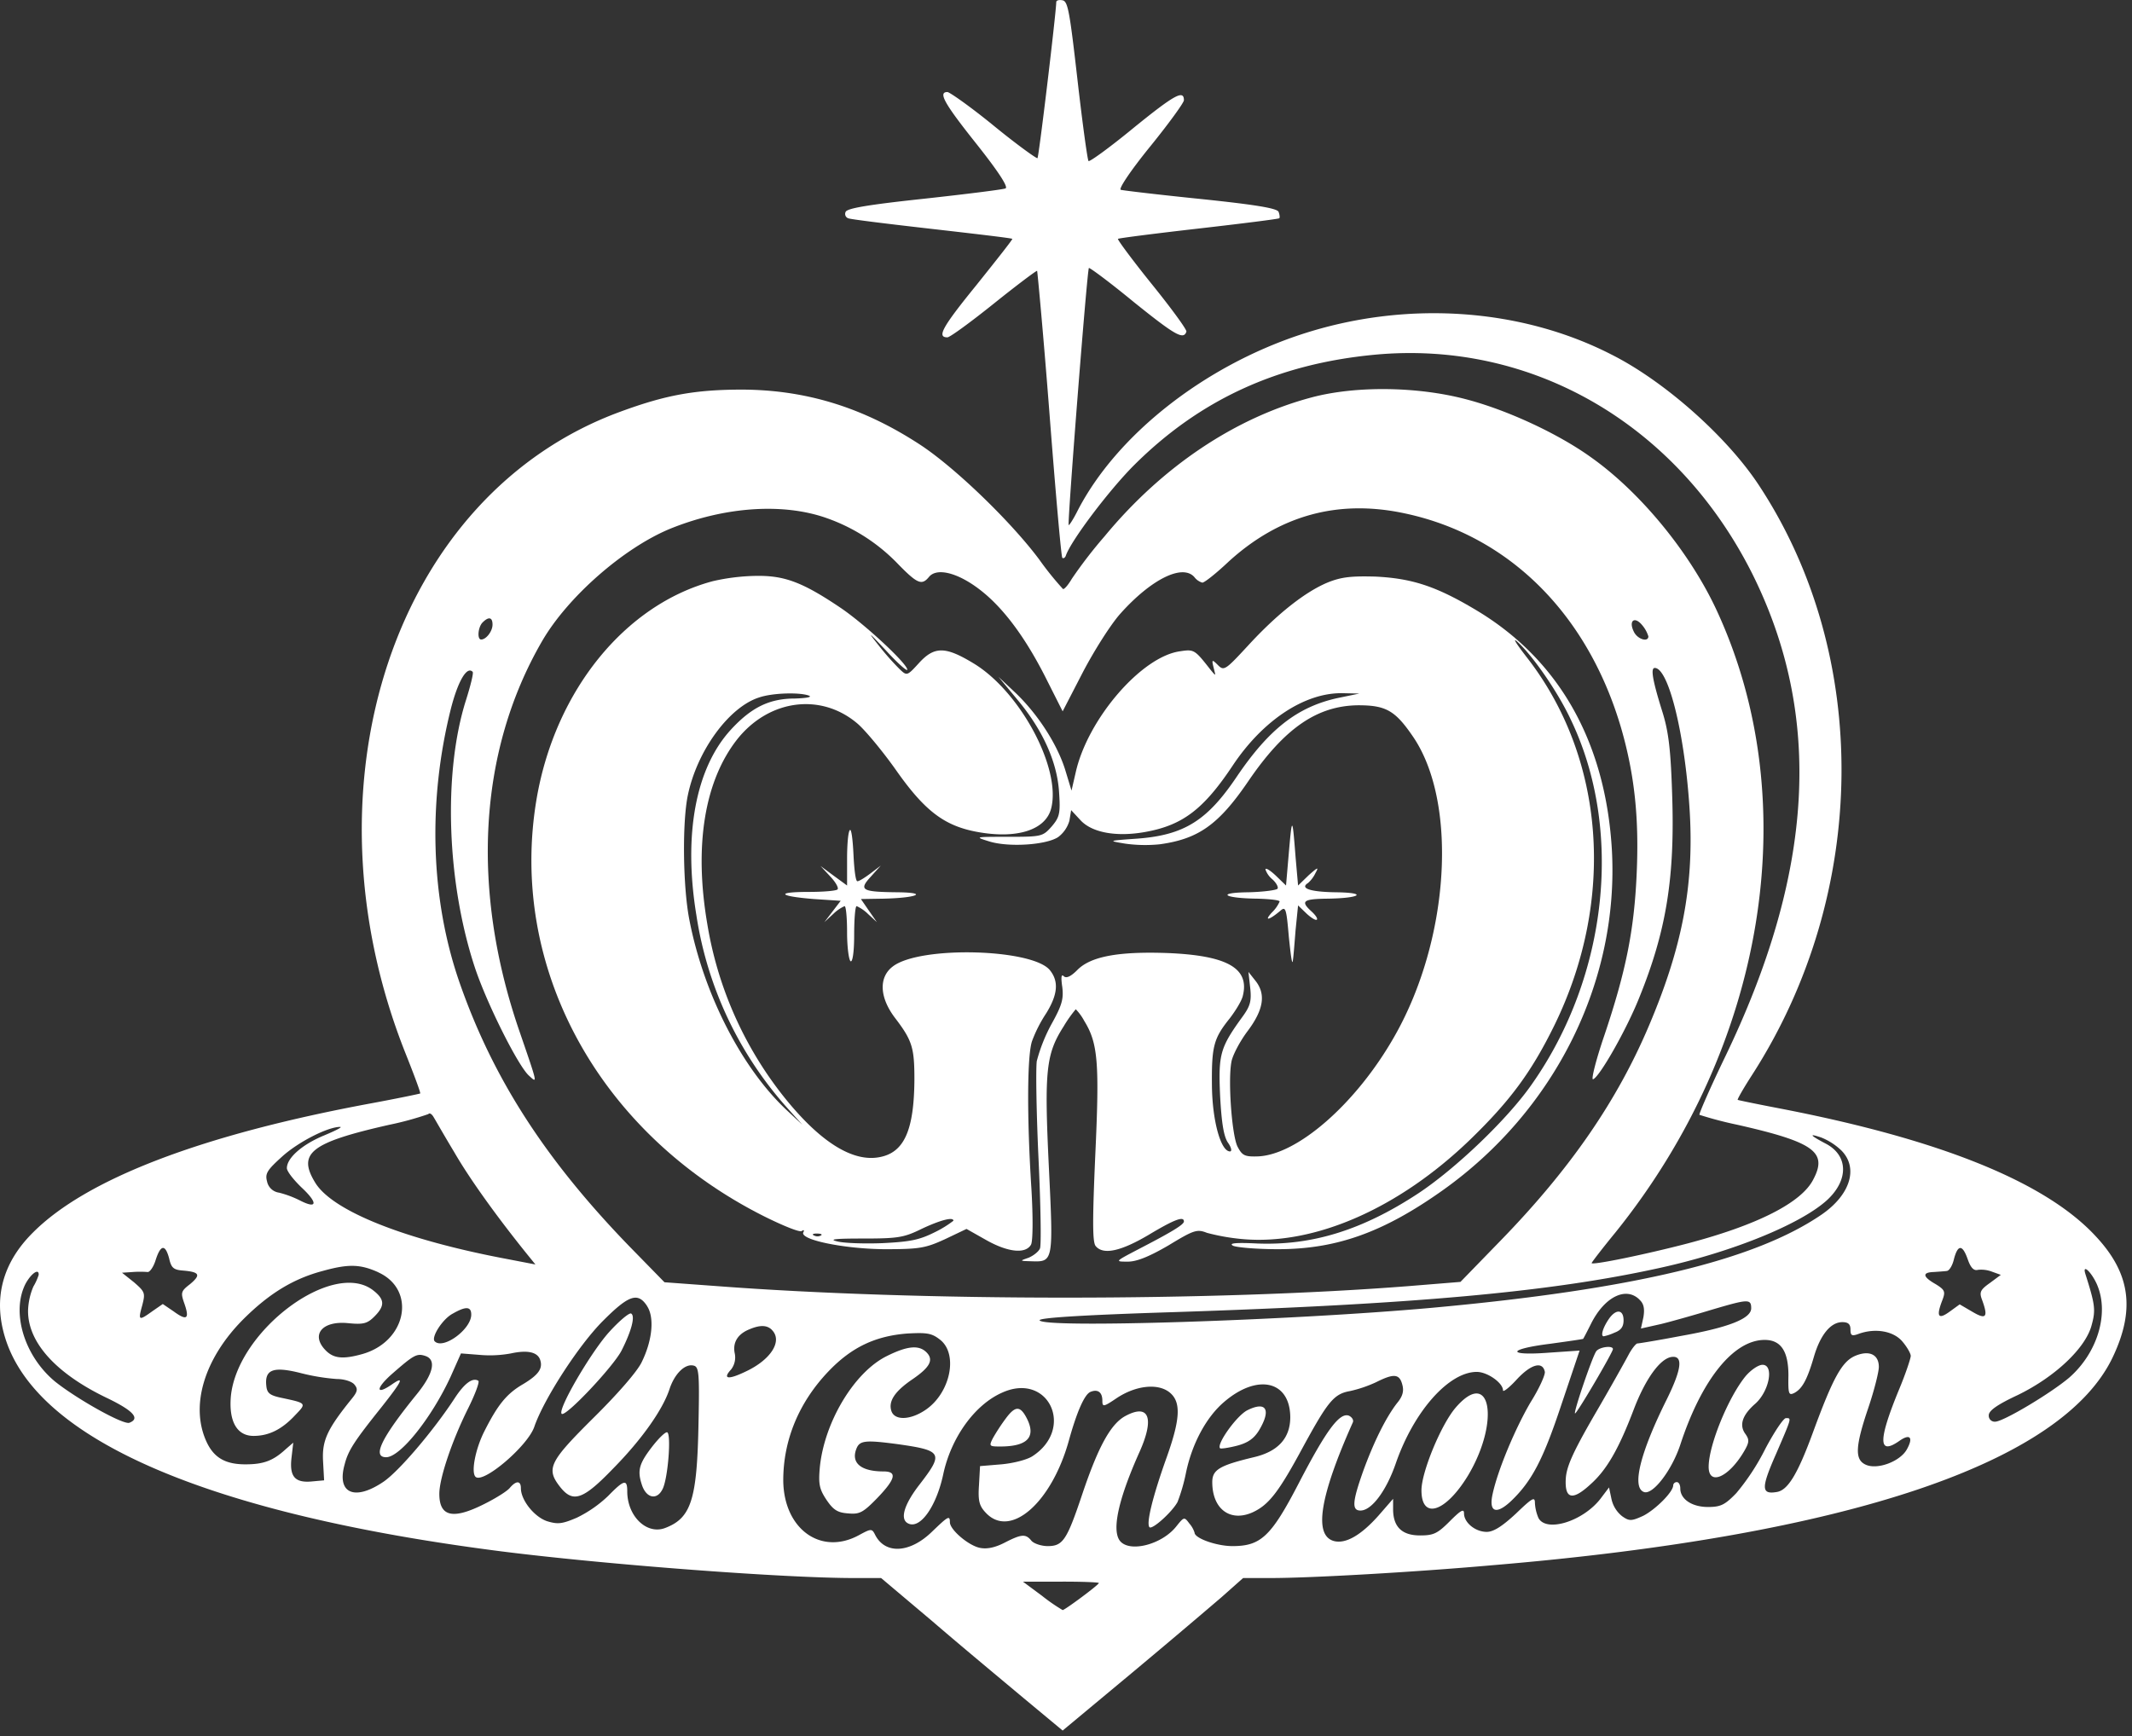 <svg xmlns="http://www.w3.org/2000/svg" xml:space="preserve" width="388" height="316" overflow="hidden"><rect width="100%" height="100%" fill="#333333" stroke="none"/><defs><clipPath id="a"><path d="M380 152h388v316H380z"/></clipPath><clipPath id="b"><path d="M380 152h387v315H380z"/></clipPath><clipPath id="c"><path d="M380 152h387v315H380z"/></clipPath><clipPath id="d"><path d="M380 152h387v315H380z"/></clipPath></defs><g clip-path="url(#a)" transform="translate(-380 -152)"><g clip-path="url(#b)"><g clip-path="url(#c)"><g fill="#FFF" clip-path="url(#d)"><path d="M572.229 152.383c-.065 2.265-3.162 28.148-3.42 28.407-.129.13-3.743-2.459-7.937-5.888-4.194-3.43-8.065-6.148-8.453-6.148-1.742 0-.58 2.071 5.292 9.448 4 5.047 5.807 7.83 5.291 8.088-.387.194-7.098 1.036-14.777 1.877-10.259 1.1-14.066 1.747-14.324 2.394a.835.835 0 0 0 .451 1.165c.387.194 7.292 1.035 15.228 1.94 7.937.907 14.583 1.683 14.648 1.813.064.13-2.904 3.882-6.582 8.476-6.259 7.7-7.162 9.448-5.227 9.448.452 0 4.259-2.783 8.453-6.148 4.194-3.364 7.808-6.082 7.872-5.953.065.13 1.162 11.842 2.259 26.078 1.097 14.235 2.129 25.948 2.323 26.141.193.195.516 0 .645-.388.968-2.782 7.872-11.906 12.389-16.435 11.937-11.907 26.068-18.442 43.748-20.125 28.65-2.717 55.106 12.618 68.785 39.86 12.905 25.883 11.292 54.42-5.098 88.262-2.645 5.5-4.645 10.094-4.516 10.224a68.31 68.31 0 0 0 6.904 1.812c14.002 3.17 16.454 4.982 13.808 9.965-2.129 4.206-10.13 8.282-22.906 11.646-7.421 1.942-17.422 4.013-17.422 3.56 0-.13 1.936-2.653 4.323-5.565 27.294-33.907 34.586-78.167 18.519-113.045-4.839-10.547-13.873-21.612-22.907-28.018-6.001-4.335-15.357-8.67-22.842-10.612-8.84-2.33-20.067-2.459-28.069-.324-13.873 3.689-27.165 12.554-37.683 25.301a83.7 83.7 0 0 0-5.936 7.7c-.645 1.1-1.355 1.942-1.613 1.876a55.819 55.819 0 0 1-4.323-5.37c-5.162-6.924-15.358-16.76-21.681-20.9-10.389-6.795-20.713-9.966-32.327-10.03-8.582 0-13.938.97-22.197 4.012-41.039 15.012-58.654 67.75-39.103 116.862 1.549 3.882 2.775 7.182 2.645 7.247-.128.065-4.13.906-9.033 1.812-30.714 5.694-51.685 13.718-61.429 23.489-5.613 5.564-7.291 12.1-5.033 19.283 5.808 18.506 37.103 31.966 90.272 38.76 18.906 2.394 51.233 4.853 64.139 4.853h4.968l9.356 7.894c5.098 4.4 12.583 10.613 16.519 13.912l7.162 5.954 12.518-10.419a1787.98 1787.98 0 0 0 16.39-13.846l3.936-3.495h5.162c6.969 0 25.552-1.035 40.2-2.33 64.784-5.435 103.951-18.635 112.984-38.048 4.001-8.54 3.098-15.076-3.097-21.742-9.098-9.922-28.305-17.708-57.621-23.359-4.066-.777-7.485-1.489-7.615-1.553-.129-.065 1.097-2.2 2.646-4.594 21.229-33.002 21.681-76.29 1.162-107.35-5.808-8.8-17.164-18.895-26.843-23.748-16.712-8.542-37.619-9.836-56.46-3.624-17.68 5.824-33.554 18.312-40.652 32.095-.774 1.553-1.548 2.718-1.613 2.588-.258-.258 3.356-46.46 3.678-46.783.129-.13 3.872 2.653 8.195 6.212 7.485 6.017 9.034 6.923 9.55 5.37.129-.323-2.71-4.206-6.259-8.606-3.549-4.4-6.324-8.153-6.195-8.282.129-.13 6.711-.97 14.648-1.877 7.936-.906 14.583-1.747 14.712-1.876.129-.13.064-.647-.129-1.165-.259-.647-4.13-1.294-14.067-2.33-7.614-.776-14.196-1.553-14.647-1.682-.452-.13 1.677-3.365 5.355-7.894 3.356-4.142 6.13-7.96 6.13-8.412 0-1.942-1.678-1.036-9.098 4.982-4.323 3.56-8.066 6.277-8.259 6.083-.194-.194-1.097-6.795-2.001-14.689-1.419-12.424-1.742-14.365-2.71-14.56-.645-.129-1.161 0-1.161.324Zm-41.684 93.956a33.275 33.275 0 0 1 12.97 8.412c3.484 3.559 4.259 3.818 5.549 2.264 1.42-1.747 5.291-.776 9.356 2.395 4.259 3.3 8.324 8.8 12.131 16.436l2.839 5.63 3.678-7.119c2.065-3.947 5.098-8.736 6.84-10.676 5.614-6.277 11.357-9.124 13.486-6.6.358.466.856.806 1.419.97.388 0 2.517-1.683 4.775-3.818 9.228-8.412 19.874-11.388 32.005-8.8 19.035 4.012 33.425 18.377 39.49 39.278 2.387 8.347 3.226 16.177 2.775 26.271-.452 10.418-2.001 17.924-5.872 29.442-1.549 4.53-2.452 8.154-2.065 8.023 1.161-.388 6.065-8.994 8.388-14.817 4.969-12.23 6.517-21.936 6.001-37.078-.258-8.088-.645-11.323-1.742-14.882-1.871-5.954-2.194-8.09-1.42-8.09 2.581 0 5.614 12.684 6.388 26.596.71 13.2-1.419 24.265-7.355 38.306-5.808 13.783-14.325 26.207-27.101 39.343l-7.292 7.506-9.55.776c-35.553 2.783-88.852 2.783-125.631 0l-9.679-.71-6.388-6.536c-15.357-15.854-24.843-30.607-30.908-48.014-5.291-15.206-5.807-33.065-1.549-49.954 1.29-4.983 2.904-7.7 3.936-6.6.194.193-.387 2.523-1.226 5.176-4.194 13.266-3.484 33.26 1.678 48.79 2.194 6.536 7.872 17.86 9.808 19.542 1.549 1.424 1.613 1.682-1.678-7.895-8.969-25.882-7.55-51.118 4-71.114 4.647-8.088 14.906-17.082 23.424-20.576 9.937-4.012 20.577-4.724 28.52-1.877Zm-60.912 19.348c0 1.23-1.162 2.717-2.065 2.717-.774 0-.58-2.264.258-3.105 1.097-1.1 1.807-.971 1.807.388Zm210.354 2.135c0 1.1-1.871.582-2.581-.711-1.097-2.071 0-3.042 1.419-1.36a5.78 5.78 0 0 1 1.162 2.084Zm-217.323 93.89c2.84 4.919 7.743 11.713 13.099 18.378l1.677 2.07-5.033-.97c-18.647-3.494-31.875-8.735-35.037-13.913-3.29-5.37-.839-7.311 13.486-10.546a56.988 56.988 0 0 0 7.098-1.942c.193-.258.58-.065.903.454.323.517 1.936 3.364 3.807 6.47Zm-23.681-3.04c-3.936 1.618-6.775 4.077-6.775 5.953 0 .583 1.226 2.135 2.71 3.559 2.968 2.782 2.84 3.947-.323 2.33a18.577 18.577 0 0 0-3.807-1.425 2.584 2.584 0 0 1-2.194-2.07c-.387-1.423.065-2.07 2.71-4.465 2.904-2.652 8.324-5.435 10.583-5.435.516.013-.775.66-2.904 1.553Zm276.106 2.718c3.162 3.17 1.678 8.088-3.613 11.712-12.131 8.282-34.07 13.588-70.979 16.953-26.004 2.33-70.785 3.753-71.301 2.265-.129-.454 7.937-.971 24.455-1.488 43.491-1.424 68.204-3.625 88.014-7.96 13.486-2.911 26.197-8.089 30.972-12.553 3.807-3.623 3.678-7.96-.258-10.094-2.968-1.553-3.355-2.006-.903-1.165a11.485 11.485 0 0 1 3.613 2.33Zm-304.304 19.683c.387 1.748.84 2.071 2.581 2.2 2.969.26 3.227.778 1.226 2.46-1.677 1.294-1.742 1.553-1.032 3.558.968 2.783.452 3.171-1.936 1.424l-2-1.359-1.871 1.294c-2.517 1.812-2.646 1.747-1.872-1.035.581-2.265.517-2.459-1.484-4.206l-2.194-1.748 1.936-.129a18.52 18.52 0 0 1 2.71 0c.387.065 1.097-.905 1.484-2.2.904-2.795 1.742-2.924 2.452-.259Zm327.34.195c.516 1.488 1.097 2.07 1.806 1.876a5.442 5.442 0 0 1 2.581.324l1.614.583-2.001 1.488c-1.742 1.23-1.935 1.681-1.419 3.04 1.161 3.171.774 3.689-1.742 2.2l-2.323-1.358-1.872 1.358c-2.064 1.489-2.452.842-1.226-2.264.517-1.424.388-1.747-1.29-2.783-2.388-1.359-2.452-2.135-.323-2.2.904-.064 1.936-.13 2.388-.193.451-.066 1.032-1.036 1.29-2.2.71-2.654 1.549-2.654 2.51.116Zm-289.27 2.33c6.97 3.17 5.163 12.617-2.968 14.882-3.484.97-5.162.776-6.581-.647-2.84-2.848-.71-5.5 4.13-4.983 2.71.259 3.42.065 4.71-1.23 1.935-1.94 1.871-3.105-.194-4.722-7.291-5.76-24.778 7.247-25.94 19.282-.386 4.53 1.098 7.183 4.13 7.183 2.775 0 5.163-1.165 7.615-3.818 2.064-2.136 2.064-2.136-2.517-3.107-2.13-.452-2.646-.84-2.775-2.199-.322-2.977 1.29-3.559 6.195-2.33 2.178.565 4.402.933 6.646 1.1 1.355 0 2.71.453 3.162.972.71.84.645 1.293-.581 2.781-4.323 5.371-5.291 7.442-5.098 11.13l.194 3.559-2.13.194c-3.161.324-4.194-.841-3.806-4.27l.322-2.783-1.42 1.23c-2.258 2.07-4 2.718-7.29 2.718-3.485 0-5.55-1.1-6.905-3.754-3.29-6.6-.71-15.465 6.646-22.777 4.646-4.594 8.97-7.247 14.325-8.67 4.71-1.308 6.84-1.243 10.13.245Zm312.822 2.329c2.193 5.24 0 12.359-5.098 16.824-3.355 2.847-12.002 8.024-13.486 8.024a1.085 1.085 0 0 1-1.161-1.166c0-.841 1.548-1.941 5.291-3.688 6.775-3.3 12.324-8.541 13.421-12.683.775-2.781.645-3.752-1.097-9.253-.71-2.148 1.097-.466 2.13 1.929ZM387.04 384.05c-.24.746-.564 1.463-.968 2.135a12.043 12.043 0 0 0-.968 4.464c0 5.76 5.162 11.453 14.583 15.919 4.517 2.199 5.872 3.623 3.871 4.4-1.097.452-9.678-4.4-13.55-7.507-5.614-4.659-8.001-12.617-5.356-17.794 1.033-1.89 2.446-2.86 2.388-1.63Zm291.334 4.528c.774.712.968 1.619.71 3.171l-.452 2.071 3.742-.841c2.065-.518 6.195-1.683 9.163-2.589 6.582-1.941 7.162-2.005 7.162-.258 0 1.876-4.065 3.493-12.84 5.047-4.065.776-7.614 1.359-7.872 1.359s-1.033.97-1.613 2.07c-.581 1.1-3.356 6.083-6.195 10.936-4.001 6.924-5.098 9.448-5.227 11.647-.193 3.688 1.226 4.012 4.517.97 2.904-2.588 5.098-6.34 7.872-13.653 2.13-5.564 4.775-9.188 6.84-9.511 2.194-.324 1.871 2.2-.839 7.7-4.839 9.705-6.452 16.113-4.129 16.889 1.613.517 5.033-3.947 6.581-8.607 3.872-11.84 9.679-19.088 15.357-19.088 2.969 0 4.324 2.07 4.324 6.47-.065 3.43.064 3.688 1.097 3.17 1.419-.775 2.323-2.393 3.549-6.6 1.161-3.947 3.032-6.276 5.162-6.276 1.097 0 1.484.389 1.484 1.36 0 1.099.258 1.229 1.484.776 3.032-1.1 6.323-.518 7.936 1.359.839.97 1.549 2.2 1.549 2.652 0 .453-.968 3.365-2.194 6.277-3.742 9.124-3.742 11.906.129 9.188 1.936-1.358 2.581-.646 1.355 1.554s-5.355 3.752-7.485 2.782c-2-.906-1.935-3.235.452-10.288 1.097-3.236 1.936-6.6 1.936-7.506 0-2.266-1.742-3.106-4.323-2.007-2.388 1.036-4.001 3.948-7.615 13.783-2.839 7.766-4.645 10.742-6.71 11-2.775.454-2.775-.775-.065-6.923 2.904-6.73 2.839-6.536 1.807-6.536-.452 0-2.129 2.524-3.743 5.565a41.514 41.514 0 0 1-5.291 8.088c-2.064 2.136-2.839 2.524-5.162 2.524-2.903 0-5.033-1.424-5.033-3.364 0-.648-.258-1.165-.645-1.165a.645.645 0 0 0-.645.582c0 1.23-3.291 4.465-5.485 5.565-2.129.97-2.516.97-3.807.065a5.495 5.495 0 0 1-1.936-3.107l-.451-2.135-1.614 2.135c-3.226 4.077-9.807 6.083-11.227 3.43a7.962 7.962 0 0 1-.645-2.718c0-1.23-.452-.97-3.485 1.942-2.516 2.33-4.065 3.3-5.291 3.3-2.065 0-4.129-1.683-4.129-3.365 0-.906-.581-.582-2.581 1.424-2.259 2.264-2.969 2.588-5.421 2.588-3.29 0-4.904-1.553-4.904-4.789v-1.876l-2.645 3.042c-3.162 3.558-5.937 5.176-8.066 4.658-3.807-.97-2.645-8.088 3.355-21.548.259-.452-.129-1.035-.709-1.293-1.678-.583-4.065 2.588-9.098 12.294-5.034 9.706-6.905 11.453-12.067 11.453-2.903 0-6.904-1.424-6.904-2.459a4.736 4.736 0 0 0-.968-1.682c-.903-1.23-.968-1.165-2.323.517-2.516 3.236-8.195 4.789-10.13 2.847-1.743-1.747-.581-7.44 3.355-16.242 2.839-6.276 1.807-8.994-2.517-6.664-2.645 1.424-4.904 5.5-7.807 14.106-2.839 8.477-3.549 9.577-6.324 9.577-1.161 0-2.516-.453-2.968-.97-1.032-1.295-1.807-1.23-4.839.324-1.743.905-3.227 1.228-4.517.97-2.065-.389-5.485-3.3-5.485-4.659 0-1.36-.387-1.036-3.291 1.747-3.936 3.818-8.388 4.14-10.259.647-.646-1.295-.71-1.295-3.098 0-6.904 3.688-13.615-1.23-13.679-10.03 0-7.312 2.839-14.171 8.195-19.8 4.194-4.4 8.517-6.471 14.389-6.924 3.613-.194 4.452-.065 6.001 1.165 3.291 2.652 1.807 9.706-2.71 12.747-2.775 1.877-5.614 1.941-6.195.194-.58-1.747.581-3.559 3.807-5.759 3.227-2.2 3.936-3.559 2.581-4.918s-3.419-1.23-7.291.712c-5.936 2.977-11.357 12.1-12.131 20.318-.258 2.977-.064 3.883 1.226 5.824 1.226 1.812 2 2.33 3.936 2.459 2.065.194 2.71-.13 5.291-2.782 3.356-3.495 3.678-4.854 1.162-4.854-4.13 0-5.937-1.552-4.969-4.076.581-1.553 1.549-1.682 7.421-.906 8.259 1.164 8.517 1.618 4.129 7.312-2.774 3.559-3.613 6.212-2.258 7.054 2.194 1.358 5.227-2.848 6.517-8.801 1.42-6.73 5.743-12.748 10.776-14.947 8.388-3.754 13.228 6.535 5.485 11.582-.968.647-3.485 1.294-5.679 1.489l-3.871.322-.194 3.495c-.193 2.847.065 3.753 1.226 4.982 4.452 4.789 11.938-1.747 15.099-13.005 1.484-5.371 2.904-8.607 4.001-8.995 1.29-.518 2.129.065 2.129 1.618 0 1.164.194 1.164 2.581-.453 3.485-2.33 7.55-2.783 9.679-1.035 2.129 1.747 1.936 4.918-.71 12.23-2.387 6.73-3.613 11.647-2.968 12.294.516.453 4.065-2.718 5.098-4.594a32.665 32.665 0 0 0 1.548-5.371c1.097-5.242 3.678-10.095 6.969-12.878 6.066-5.176 11.937-3.817 12.002 2.783 0 3.818-2.194 6.277-6.646 7.312-6.195 1.488-7.55 2.265-7.55 4.53 0 4.983 3.356 7.376 7.485 5.435 2.839-1.359 4.646-3.688 8.969-11.712 4.582-8.412 5.679-9.77 8.582-10.288a23.13 23.13 0 0 0 4.775-1.619c3.226-1.617 4.259-1.552 4.775.454.323 1.165.065 2.135-.968 3.364-2 2.588-4.194 6.989-6.13 12.295-2 5.63-2.129 7.247-.516 7.247 2 0 4.646-3.494 6.388-8.477 3.291-9.577 9.679-16.759 14.776-16.759 1.936 0 4.775 2.006 4.775 3.365 0 .389 1.162-.518 2.517-2.006 2.581-2.782 4.71-3.364 5.097-1.359.065.583-1.032 3.042-2.581 5.5-2.774 4.724-5.936 12.23-6.904 16.63-.774 3.365.581 3.948 3.291 1.423 3.807-3.623 5.872-7.57 9.163-17.47l3.355-9.965-5.678.388c-7.679.582-7.485-.647.258-1.617 3.291-.453 6.001-.842 6.065-.907.065-.064.71-1.293 1.42-2.717 2.452-4.931 6.388-6.873 8.84-4.414Zm-180.608 1.166c1.355 2.07.968 6.211-.968 10.158-.774 1.683-4.388 5.824-8.775 10.16-8.066 8.023-8.711 9.253-6.066 12.617 2.323 2.912 4.13 2.33 9.615-3.364 5.291-5.371 9.033-10.742 10.259-14.43.904-2.783 2.775-4.659 4.323-4.335 1.033.193 1.162 1.1.968 10.417-.258 13.912-1.29 17.342-6.065 19.154-3.355 1.294-6.904-2.135-6.904-6.665 0-2.265-.581-2.136-3.485.842a22.433 22.433 0 0 1-5.678 3.947c-2.71 1.164-3.484 1.23-5.42.647-2.323-.777-4.775-3.818-4.775-6.018 0-1.36-.839-1.424-2-.064-.452.581-2.517 1.876-4.582 2.91-5.743 2.913-8.26 2.395-8.26-1.811 0-2.847 2.324-9.706 5.228-15.53 1.29-2.588 2.129-4.853 1.87-5.047-1.032-.647-2.516.453-4.258 3.105-3.872 5.954-10.324 13.525-13.099 15.337-5.226 3.493-8.453 2.005-6.969-3.235.646-2.525 1.743-4.206 6.711-10.419 3.678-4.659 4.259-5.759 2-4.206-3.032 2.135-3.161.906-.193-1.747 4-3.494 4.581-3.882 6.13-3.365 2.065.648 1.548 3.17-1.484 6.924-6.517 8.024-8.195 11.518-5.614 11.518 2.581 0 8.324-7.248 11.744-14.688l1.871-4.206 3.29.258c1.94.182 3.893.095 5.808-.258 2.968-.647 4.775-.259 5.291 1.1.581 1.617-.258 2.782-3.032 4.464-3.033 1.747-4.646 3.753-7.098 8.607-1.613 3.17-2.452 7.44-1.613 8.282 1.355 1.359 9.55-5.63 10.71-9.124 1.743-5.047 8.067-14.817 12.454-19.218 4.711-4.736 6.388-5.319 8.066-2.73Zm-32.005 1.552c0 2.653-5.097 6.407-6.646 4.854-.71-.712 1.42-4.077 3.29-5.048 2.388-1.372 3.356-1.307 3.356.182Zm54.718 2.783c2 2.005-.193 5.435-4.775 7.571-3.226 1.552-4.258 1.359-2.645-.39a3.586 3.586 0 0 0 .645-2.975c-.387-1.942.581-3.494 2.71-4.336 1.871-.789 3.162-.789 4.065.117Zm59.493 46.071c0 .324-6.195 4.918-6.582 4.918a33.059 33.059 0 0 1-3.742-2.588l-3.485-2.588h6.905c3.807-.013 6.904.116 6.904.246Z"/><path d="M509.697 257.792c-15.938 4.271-28.585 19.865-32.005 39.407-5.291 30.607 11.099 60.89 41.168 76.096 3.484 1.748 6.646 3.042 7.033 2.783.387-.259.516-.194.322.195-.838 1.358 7.292 3.04 14.712 3.105 6.453 0 7.485-.194 11.034-1.812l3.936-1.876 3.549 2.006c4.001 2.265 7.227 2.588 8.195.841.323-.647.387-4.66.065-10.16-.839-13.134-.775-24.394.129-26.917a24.937 24.937 0 0 1 2.581-5.047c2.064-3.366 2.323-5.76.645-7.83-3.162-3.883-23.487-4.465-28.52-.712-2.646 1.941-2.517 5.63.322 9.383 3.162 4.14 3.549 5.435 3.549 11.259-.064 9.253-1.871 13.265-6.323 14.106-4.969.971-10.97-2.848-17.551-11.13a68.252 68.252 0 0 1-13.809-31.254c-2.452-14.3-.516-26.077 5.42-33.648 5.807-7.312 15.293-8.542 21.939-2.847 1.42 1.23 4.646 5.112 7.098 8.607 5.162 7.311 8.711 9.965 14.583 11.064 7.291 1.36 12.582-.323 13.55-4.335 1.807-7.312-5.743-21.353-14.26-26.4-5.033-3.042-7.033-3.042-9.808 0-2.129 2.329-2.194 2.393-3.484 1.164a47.347 47.347 0 0 1-3.937-4.465c-2.064-2.588-1.742-2.33 1.355.97 2.13 2.33 3.872 3.883 3.937 3.56 0-1.1-7.808-8.348-12.131-11.26-6.905-4.659-10.195-5.888-15.293-5.823a37.586 37.586 0 0 0-8.001.97Zm17.551 20.836c.581.259-.516.453-2.581.518-4.646 0-7.937 1.617-11.679 5.695-6.388 6.987-8.647 19.088-6.259 33.712a67.913 67.913 0 0 0 16.389 34.942l2.904 3.236-2.775-2.589c-8.324-7.764-15.228-21.354-17.809-34.812-1.161-6.018-1.29-17.666-.258-22.584 1.678-8.088 7.485-16.047 12.97-17.794 2.458-.841 7.427-.97 9.104-.324Zm26.262 95.574a19.278 19.278 0 0 1-3.355 2.07c-2.84 1.424-4.453 1.748-9.55 2.006-3.356.13-7.098 0-8.26-.324-1.613-.388-.322-.517 4.84-.517 6.259 0 7.356-.195 10.518-1.747 3.29-1.553 5.813-2.265 5.813-1.488Zm-24.068 2.652a1.287 1.287 0 0 1-1.226.065c-.516-.194-.323-.388.387-.388s1.097.13.845.323Z"/><path d="M621.72 257.986c-4.13 1.683-9.292 5.76-14.583 11.518-4.129 4.465-4.387 4.66-5.484 3.56-1.097-1.1-1.162-1.036-.775.517.387 1.553.452 1.553-.58.324-2.84-3.624-2.969-3.754-5.485-3.366-7.033.907-16.841 12.295-19.035 22.001l-.775 3.366-1.161-3.82c-1.484-4.722-5.033-10.158-9.034-13.975l-3.097-2.913 3.485 4.206c4.645 5.566 7.226 11.39 7.549 16.89.258 3.817.065 4.464-1.355 6.147-1.613 1.811-1.807 1.876-7.872 1.876-6.195 0-6.195 0-3.485.842 3.549 1.1 10.325.646 12.518-.778a5.688 5.688 0 0 0 2.065-2.976l.323-1.941 1.742 1.877c2.129 2.264 6.646 3.04 11.873 2.07 6.711-1.229 10.518-4.14 15.809-12.1 5.484-8.218 13.098-13.266 20.003-13.136l3.032.065-4.065.841c-7.227 1.618-12.389 5.63-18.261 14.3-5.355 7.96-9.549 10.612-18.002 11.26-5.42.388-5.485.388-2.388.906a26.29 26.29 0 0 0 6.388.13c7.034-.972 10.712-3.56 16.132-11.52 6.581-9.64 12.518-13.717 20.003-13.782 5.033 0 6.711.97 9.937 5.695 8.195 11.97 6.711 36.883-3.356 54.548-6.968 12.295-17.809 21.742-25.036 21.872-2.258.064-2.71-.195-3.548-1.812-1.033-2.136-1.743-12.036-1.097-15.4.193-1.166 1.548-3.754 2.968-5.63 2.903-3.883 3.355-6.73 1.355-9.19l-1.226-1.552.322 2.912c.259 2.394 0 3.3-1.355 5.176-4.129 5.695-4.452 6.86-4.129 14.366.258 4.917.645 7.442 1.419 8.606.646.905.775 1.617.387 1.617-1.677 0-3.226-5.564-3.29-12.036-.065-7.117.322-8.54 3.226-12.164 1.097-1.424 2.194-3.236 2.387-4.077 1.291-5.047-2.774-7.377-13.615-7.83-8.904-.323-14.066.583-16.518 3.107-1.162 1.165-2 1.553-2.452 1.1-.452-.454-.516.258-.258 2.005.258 2.136-.065 3.3-1.936 6.665a30.102 30.102 0 0 0-2.71 6.795c-.194 1.488-.065 9.512.323 17.86.387 8.347.516 15.658.258 16.241-.258.582-1.162 1.294-2.065 1.682-1.678.582-1.678.582.581.648 3.936.129 3.936 0 3.097-17.278-.839-17.471-.516-20.448 2.71-25.495a22.937 22.937 0 0 1 2.194-3.105 9.474 9.474 0 0 1 1.548 2.135c2.517 4.076 2.775 7.7 2.001 24.46-.517 11.776-.517 15.788.064 16.5 1.355 1.682 4.582.97 9.615-2.006 4.645-2.783 6.452-3.495 6.452-2.459 0 .583-2.258 1.942-8.388 5.112-4.194 2.2-4.194 2.2-1.807 2.2 1.613 0 3.872-.906 7.421-2.977 4.581-2.782 5.162-2.976 6.968-2.264 2.219.59 4.487.98 6.776 1.164 12.969 1.035 28.133-5.63 41.038-18.053 7.356-7.117 11.227-12.36 15.422-20.9 11.163-22.842 9.227-48.661-5.033-66.974-1.807-2.33-2.646-3.623-1.807-2.91 2.71 2.393 7.356 8.994 9.808 14.234 9.614 19.995 6.775 46.654-7.034 66.326-4.387 6.342-13.873 15.4-20.712 19.93-10.131 6.665-19.294 9.513-29.295 9.123-3.872-.193-5.227-.064-4.452.39.58.322 4.323.646 8.194.646 10.647 0 19.165-3.041 29.94-10.677 20.52-14.559 32.199-38.113 30.844-62.054-1.162-19.671-9.679-34.684-24.843-43.678-7.162-4.271-11.55-5.694-18.196-6.018-4.323-.116-6.13.064-8.582 1.035Z"/><path d="m614.558 307.164-.516 6.018-1.872-1.812c-1.032-.97-1.871-1.488-1.871-1.1.255.712.701 1.34 1.291 1.812.709.647 1.097 1.424.903 1.683-.194.259-2.581.582-5.291.647-6.001.064-4.517 1.1 1.678 1.164 2.193.065 4 .259 4 .518a6.343 6.343 0 0 1-1.419 2.006c-1.485 1.618-.517 1.423 1.548-.324.968-.841 1.097-.452 1.549 4.789.322 3.105.581 5.112.71 4.4.129-.712.322-3.3.516-5.694l.451-4.466 1.549 1.489c.839.777 1.678 1.294 1.871 1.1.194-.194-.258-.84-.968-1.488-2.064-1.877-1.548-2.265 2.775-2.33 6.13-.064 7.614-1.1 1.613-1.164-4.581-.065-6.581-.712-5.033-1.683a5.636 5.636 0 0 0 1.355-1.812c.645-1.164.452-1.1-1.226.389l-1.936 1.876-.451-5.112c-.581-7.506-.645-7.57-1.226-.906ZM534.675 303.088c-.323.259-.516 2.652-.516 5.306v4.788l-2.388-1.747-2.452-1.812 1.807 1.942c.968 1.035 1.549 2.07 1.29 2.33-.258.258-2.581.452-5.226.452-6.13 0-5.549.777.903 1.294l4.904.324-1.484 1.94-1.484 1.942 1.613-1.488a7.102 7.102 0 0 1 2.065-1.424c.258 0 .452 2.136.452 4.788 0 2.654.322 5.047.645 5.242.323.194.645-1.488.645-4.788 0-2.913.194-5.242.452-5.242.767.348 1.466.83 2.065 1.424l1.613 1.488-1.484-2.135-1.42-2.07 4.065-.066c6.13-.13 8.389-1.1 2.646-1.164-6.582-.065-7.163-.388-4.904-2.847l1.807-2.007-1.872 1.424c-1.032.776-2.065 1.424-2.387 1.424-.323 0-.581-2.2-.71-4.918-.129-2.717-.387-4.659-.645-4.4ZM672.631 392.32c-.968 1.488-1.355 2.912-.774 2.912a8.892 8.892 0 0 0 1.935-.648c1.226-.452 1.678-1.1 1.678-2.264 0-2.071-1.484-2.135-2.839 0ZM670.502 397.95c-.71.97-4.13 11-3.872 11.323.258.194 6.904-11.13 6.904-11.711 0-.712-2.452-.39-3.032.388ZM697.732 402.427c-3.162 3.818-6.776 12.618-6.776 16.566 0 3.494 3.614 1.94 6.388-2.719 1.033-1.747 1.033-2.199.323-3.235-1.226-1.618-.581-3.494 1.807-5.565 2.516-2.264 3.42-7.052 1.29-7.052-.716-.013-2.065.892-3.032 2.005ZM644.885 408.25c-2.646 3.106-6.195 11.713-6.195 15.013 0 5.435 4.388 4.012 8.453-2.653 5.937-9.914 4.13-19.813-2.258-12.36ZM607.008 408.69c-1.936.972-5.678 6.212-4.968 6.924.129.13 1.484-.064 3.032-.452 2.001-.518 3.098-1.295 4.001-2.719 2.323-3.817 1.42-5.486-2.065-3.752ZM563.002 410.244a35.764 35.764 0 0 0-2.323 3.56c-.71 1.422-.646 1.487 1.355 1.487 4.904 0 6.517-1.682 4.904-4.983-1.226-2.459-2.13-2.523-3.936-.064ZM490.862 394.455c-3.291 3.624-9.421 14.106-8.647 14.883.646.712 9.421-8.607 10.905-11.518 1.807-3.559 2.517-6.276 1.742-6.73-.322-.194-2.129 1.295-4 3.365ZM498.863 415.097c-2.581 3.3-2.904 4.53-2.065 7.118.774 2.459 2.71 2.912 3.743.905 1.032-1.81 1.677-10.417.839-10.417-.388 0-1.485 1.1-2.517 2.394Z"/></g></g></g></g></svg>